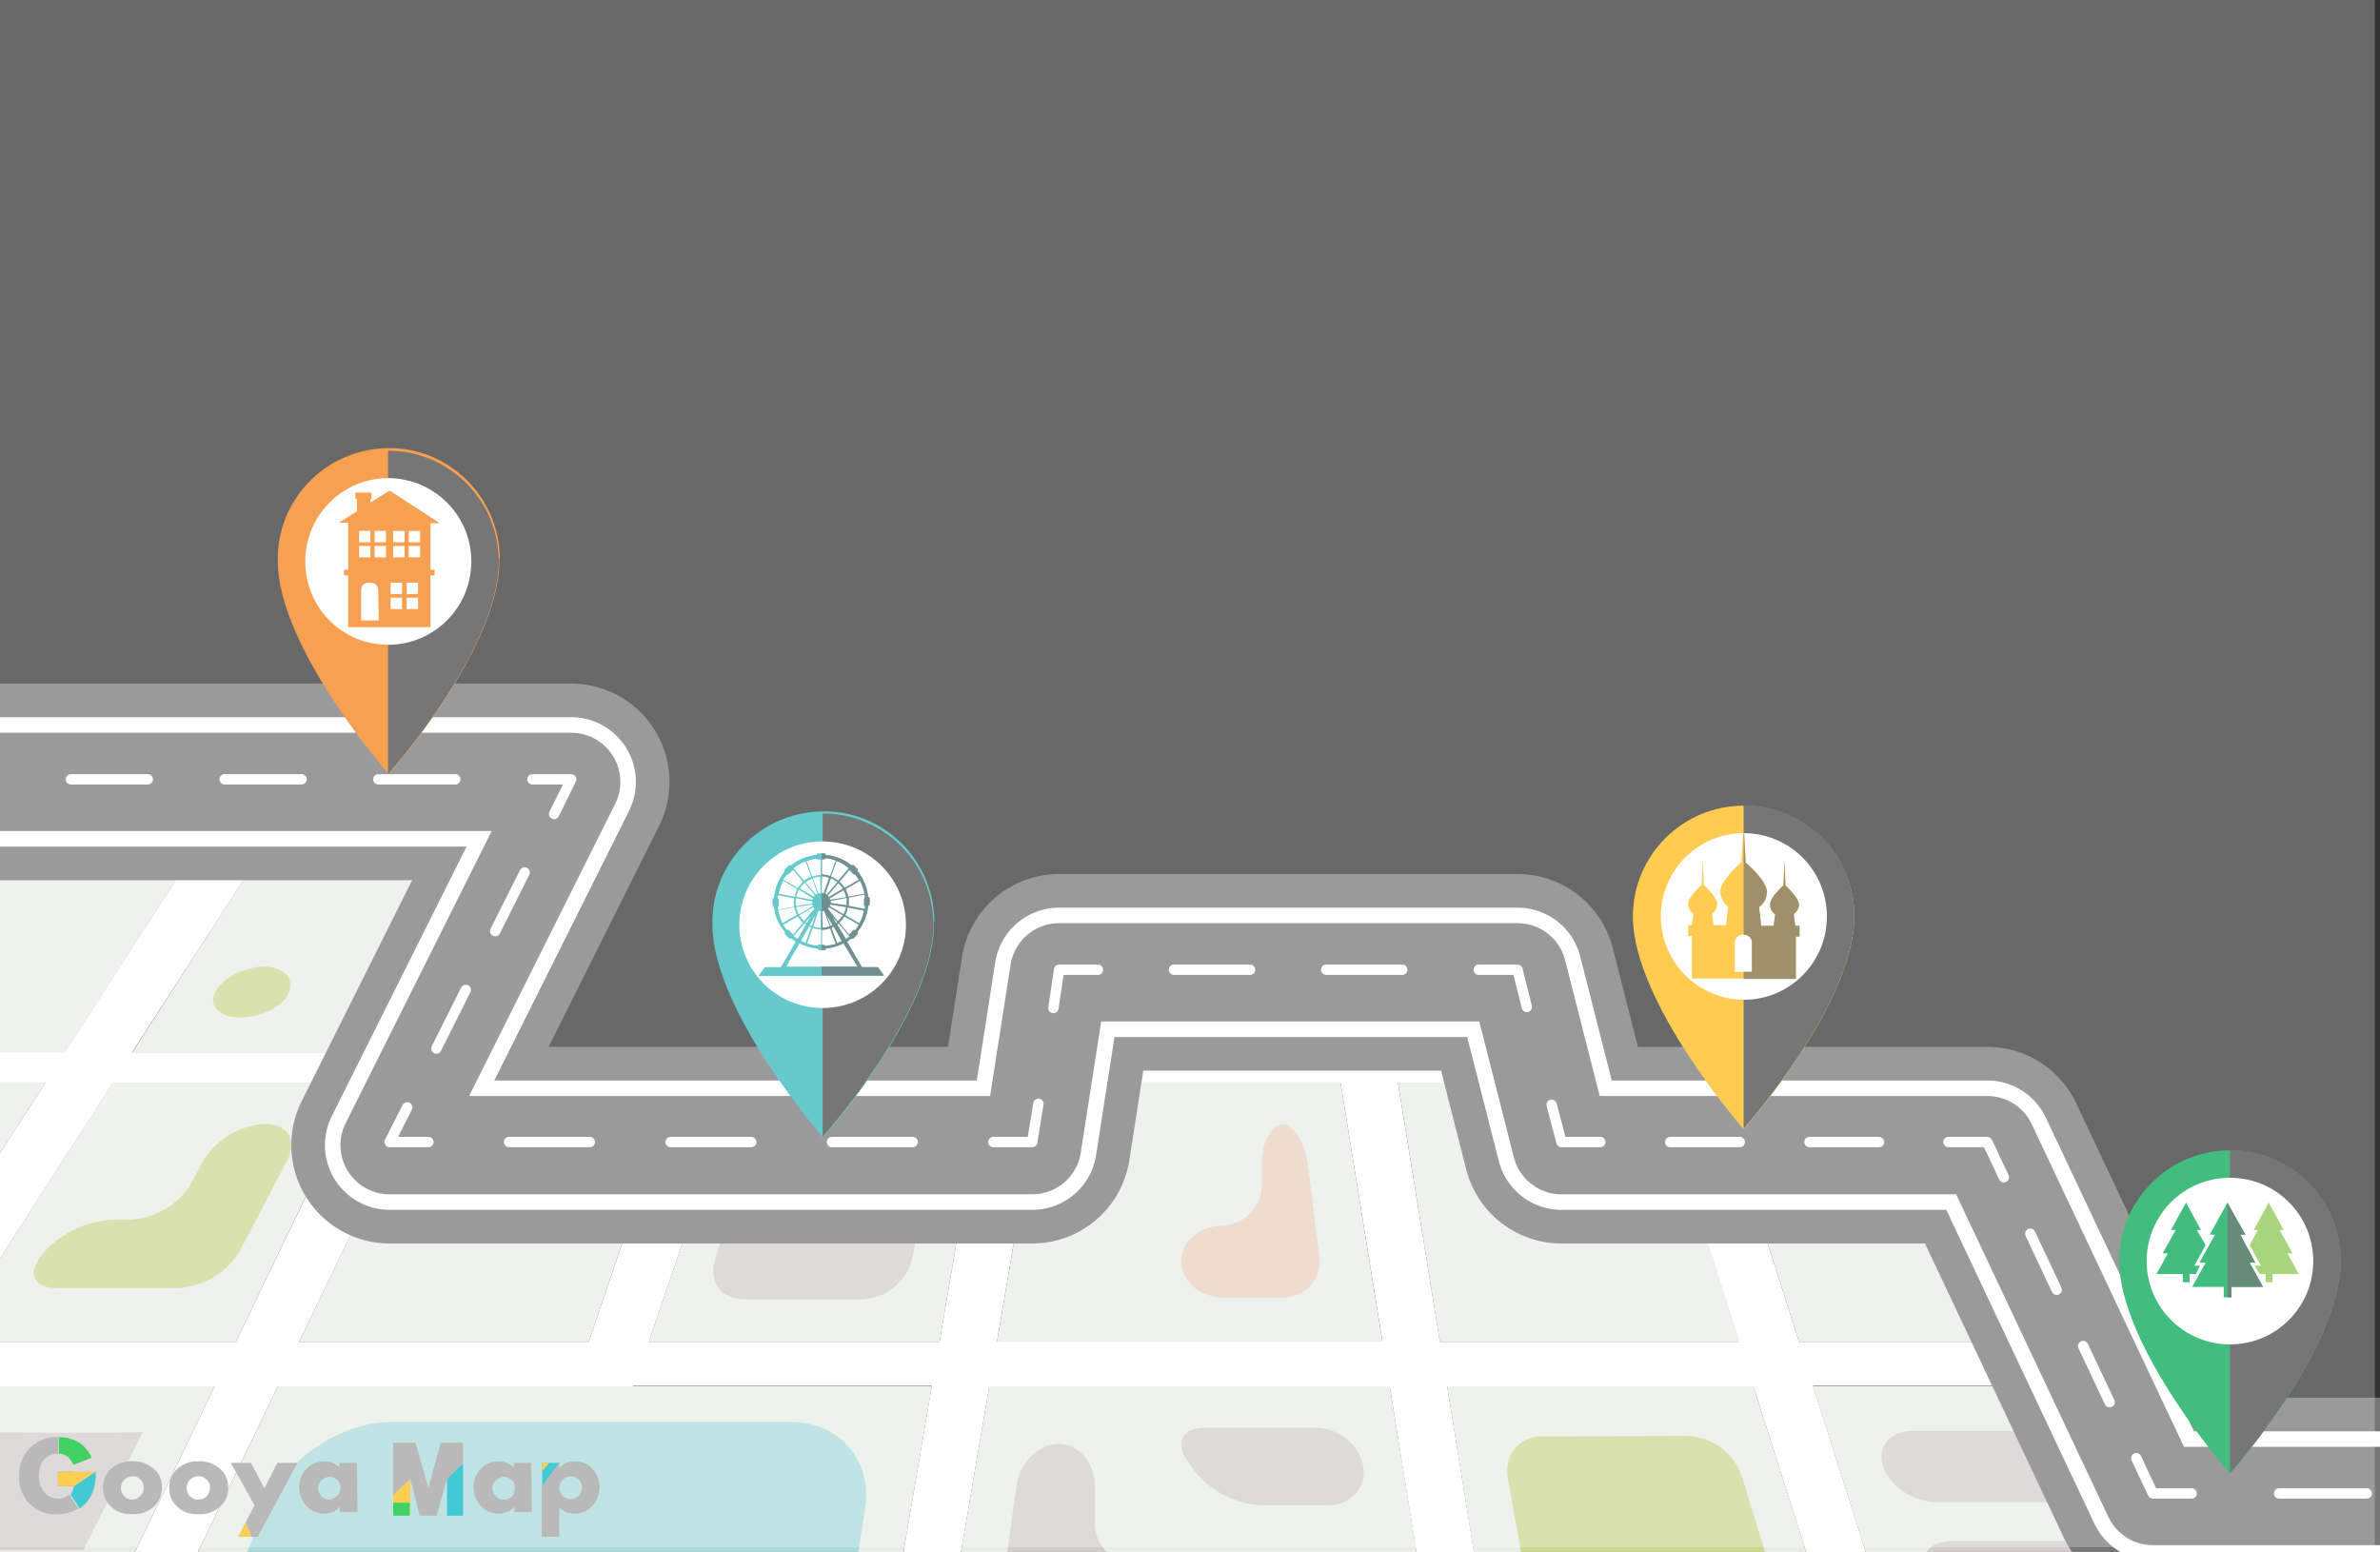 <svg xmlns="http://www.w3.org/2000/svg" xmlns:xlink="http://www.w3.org/1999/xlink" viewBox="0 0 460 300"><rect x="0" y="0" width="460" height="300" fill="#333333" stroke="none"/><style><![CDATA[.f{opacity:.7}.g{fill:#464646}.h{enable-background:new}.i{fill:#fff}.j{fill:#a0a0a0}.k{fill:#d1cdcc}.l{fill:#fdbb16}.m{fill:#e8ede5}.n{fill:#ccd793}.o{fill:#f67f14}.p{fill:#00b8c5}]]></style><defs><path id="A" d="M460 300H0V144.3l108.3 11.1-19.2 60.7 105.9 5.8 11.9-32.2 170.8 37.9 43.2 63.9 39.1-7z"/><path id="B" d="M-8.6 151.1h119l-35.1 70.2h124.2l5.2-33.4h88.6l8.5 33.4h82.3l32 67.8h65.8"/><path id="C" d="M75 87.1v62.5s21.4-24 21.4-41.1c0-11.8-9.6-21.4-21.4-21.4z"/></defs><clipPath id="D"><use xlink:href="#A"/></clipPath><g clip-path="url(#D)"><path d="M450.1 209.2l21.7 33.8v-69.4l-18.3-22.5h-40.9l33.8 52.4h19.4v5.7zM-12 241.5l20.8-32.3H-12zm17.3-90.4L-12 172.4v31.1h24.5l33.7-52.4z" class="m"/><path d="M471.8 380.6h-.2l-2.3-4.9-15.9-33.1h12.4v-13.8h-19l-29.3-61h48.4v-8.6h-52.6l-24.1-50H437l34.8 54V243L450 209.2h15.7v-5.8h-19.4l-33.7-52.3h40.9l18.3 22.4v-17.4L462 144l-3.3-3.9H.2l-3.3 3.9-8.9 11v17.4l17.4-21.3h40.8l-33.7 52.3H-12v5.8H8.8L-12 241.5v26.4h53.5l-29.3 60.9H-12v13.8H5.5L-12 379v12.4h483.8v-10.8zm-37.3-51.8h-64.7l-19.4-61h54.8l29.3 61zM401 259.3h-53.3l-15.9-50H377l24 50zm-258.6-50h47.7l-8.5 50h-56.2l17-50zm-28.6 50h-56l24.1-50h48.9l-17 50zm77.4 8.6h77.4l9.8 61h-97.6l10.4-61zm87.1-8.6l-8.1-50h50l15.9 50h-57.8zm121.3-108.2l33.7 52.3h-46.9l-25.2-52.3h38.4zm-50.6 0l25.2 52.3H330l-16.6-52.3H349zm-47.2 0l16.6 52.3h-49.1l-8.5-52.3h41zm-90.8 0h38.7l8.4 52.3h-56l8.9-52.3zm48.1 58.1l8.1 50h-74.5l8.5-50h57.9zM200 151.1l-8.9 52.3h-46.8l17.8-52.3H200zm-49.4 0l-17.8 52.3H84.7l25.2-52.3h40.7zm-91.3 0h38.4l-25.2 52.3h-47l33.8-52.3zm-69.7 108.2l32.2-50h47.9l-24.1 50h-56zm64.1 8.6h57.2l-20.7 60.9H24.3l29.4-60.9zm18.8 112.7H-.6l18.3-38h67.8L73.8 377l-1.3 3.6zm88.8-1.9l-.3 1.9H84.1l12.9-38h70.4l-6.1 36.1zm-59.6-49.9l20.7-61h57.7l-10.4 61h-68zm70.3 51.8l6.5-38h102.2l6.1 38H172zm107.7-112.7h59.2l19.4 61h-68.7l-9.9-61zm18.2 112.7l-.3-1.9-5.8-36.1h70.9l12.1 38h-76.9zm88.3 0l-1.1-3.5-11-34.5h67l18.3 38h-73.2z" class="i"/><g class="m"><path d="M69.7 209.2H21.8l-32.2 50.1h56zm402.1 54.1L437 209.2h-47.9l24.1 50.1h52.6v8.6h-48.4l29.3 60.9h19.1v13.8h-12.4l15.9 33.1 2.3 4.9h.2zM72.5 203.5l25.1-52.4H59.2l-33.7 52.4zm360.8 0l-33.7-52.4h-38.4l25.2 52.4zM-12 267.9v60.9h24.2l29.3-60.9zm144.8-64.4l17.8-52.4h-40.8l-25.1 52.4zm-75 55.8h56l17-50.1H81.9zm316.4-55.8L349 151.1h-35.7l16.6 52.4zm31 64.4h-54.8l19.4 60.9h64.7zM377 209.2h-45.2l15.9 50.1H401zm-266.1 58.7H53.7l-29.4 60.9h65.8zm167.4-8.6h57.9l-15.9-50.1h-50.1z"/><path d="M125.4 259.3h56.2l8.5-50.1h-47.7zm54.7 8.6H89.5l-10 60.9h90.2z"/></g><path d="M56 320.2c-9.3 0-14-7-10.3-15.6l6.1-14.2c3.7-8.6 14.4-15.6 23.7-15.6h77.4c9.4 0 15.8 7.5 14.3 16.8l-1.9 11.9c-1.5 9.2-10.4 16.8-19.8 16.8l-89.5-.1z" fill="#aadada"/><path d="M338.9 267.9h-59.2l9.8 60.9h68.8zm-20.5-64.4l-16.6-52.4h-40.9l8.4 52.4zm-127.3 0l8.9-52.4h-37.9l-17.8 52.4zm1.6 55.8h74.5l-8.1-50.1h-57.9zm65.5-55.8l-8.4-52.4h-38.7l-8.9 52.4zm10.4 64.4h-77.4l-10.4 60.9h97.7z" class="m"/><path d="M219.6 302.3c-4.4 0-8-3.5-8-7.8V287c0-4.4-3.2-8-7-8s-7.5 3.6-8.1 7.9l-3.7 26.5c-.6 3.7 1.9 7.2 5.6 7.8.4.1.9.1 1.3.1h62.6c3.6.2 6.6-2.6 6.7-6.2 0-.6 0-1.1-.2-1.7l-.7-3.8c-1-4.5-4.9-7.7-9.4-7.8l-39.1.5zm10-19.9c-2.6-3.5-1.1-6.5 3.3-6.5h21.4c4.4 0 8.5 3.4 9.2 7.5s-2.5 7.5-6.9 7.5h-12.8c-5-.3-9.6-2.6-12.8-6.5l-1.4-2z" class="k"/><path d="M298 277.6c-3.6-.1-6.6 2.7-6.7 6.3 0 .6 0 1.1.1 1.6l4.5 25.1c.9 4.5 4.8 7.7 9.4 7.9h33.5c4.4 0 6.9-3.5 5.7-7.7l-7.9-25.7c-1.6-4.4-5.7-7.4-10.3-7.6l-28.3.1z" class="n"/><path d="M364 283.4c-1.3-3.8 1.3-6.9 5.7-6.9h24.8c4.4 0 9.5 3.1 11.5 6.9s-.1 6.9-4.5 6.9h-27.1c-4.5 0-9.2-3.1-10.4-6.9zm7.8 21.9c-1.5-4.1.9-7.5 5.3-7.5h27.1c4.9.3 9.3 2.9 11.8 7l2.7 4.9c2.1 3.9.2 7-4.2 7h-30.8c-4.7-.2-8.9-3.2-10.7-7.5l-1.2-3.9z" class="k"/><path d="M171.2 229.2c4.4 0 8.6-3.1 9.4-6.8s-2.3-6.8-6.6-6.8h-19c-4.4 0-8.9 3.1-10.1 6.8s1.5 6.8 5.9 6.8h20.4z" class="o"/><path d="M149.6 232.6c-4.7.2-8.8 3.2-10.4 7.6l-1 3.3c-1.3 4.2 1.3 7.6 5.6 7.6h22.9c4.6-.2 8.5-3.4 9.6-7.9l.6-2.9c.8-3.4-1.2-6.8-4.6-7.7-.6-.1-1.2-.2-1.8-.2h-20.9z" class="k"/><path d="M11.6 248.9h23c4.8-.3 9.2-2.9 11.7-7.1l9.2-17.5c2.1-3.9.1-7.1-4.3-7.1h-.1c-4.8.3-9.2 2.9-11.8 7.1l-2.3 4.3c-2.5 4.2-6.9 6.8-11.8 7.1h-3.5c-5 .3-9.7 2.5-13.1 6.2l-.6.8c-2.8 3.4-1.5 6.2 2.9 6.2h.7z" class="n"/><path d="M433.6 276.7c2 .4 38.5 0 38.5 0v22.8h-27l-11.5-22.8zm-406 0c-2 .4-38.5 0-38.5 0v22.8h27l11.5-22.8z" class="k"/><path d="M247.8 217.3c2.2 0 4.5 3.6 5 7.9l2.2 17.5c.6 3.8-2 7.3-5.8 7.9-.4.1-.8.1-1.2.1h-11.7c-4.4 0-8-3.1-8-6.9s3.5-6.9 7.8-6.9c4.3-.1 7.8-3.7 7.8-8v-3.6c-.1-4.4 1.7-8 3.9-8z" fill="#ead0be"/><path d="M51 186.8c-3.7 0-8 2.2-9.4 4.9s.8 4.9 4.9 4.9 8.4-2.2 9.4-4.9-1.1-4.9-4.9-4.9z" class="n"/></g><defs><path id="E" d="M0 118.9h460V300H0z"/></defs><clipPath id="F"><use xlink:href="#E"/></clipPath><g clip-path="url(#F)" fill="none" stroke-linejoin="round"><use xlink:href="#B" stroke="#777" stroke-width="38"/><use xlink:href="#B" stroke="#fff" stroke-width="25"/><use xlink:href="#B" stroke="#777" stroke-width="19"/><g stroke="#fff" stroke-width="2" stroke-linecap="round"><path d="M13.7 150.6h81.8" stroke-dasharray="14.86,14.86"/><path d="M102.9 150.6h7.5l-3.3 6.7"/><path d="M101.4 168.6l-19.9 39.7" stroke-dasharray="12.69,12.69"/><path d="M78.7 214l-3.4 6.7h7.5"/><path d="M98.4 220.7h85.8" stroke-dasharray="15.6,15.6"/><path d="M192 220.7h7.5l1.2-7.4m2.9-18.5l1.1-7.4h7.5"/><path d="M226.9 187.4h51.5" stroke-dasharray="14.71,14.71"/><path d="M285.8 187.4h7.5l1.8 7.2m4.8 18.9l1.9 7.2h7.5"/><path d="M322.8 220.7h47.1" stroke-dasharray="13.46,13.46"/><path d="M376.6 220.7h7.5l3.2 6.8"/><path d="M392.4 238.4l17.9 38" stroke-dasharray="12,12"/><path d="M412.9 281.8l3.2 6.8h7.5"/><path d="M440.5 288.6h25.4" stroke-dasharray="16.93,16.93"/></g></g><path d="M96.5 108.5c0 17-21.4 41.1-21.4 41.1s-21.4-24.5-21.4-41.1c-.3-11.8 9.1-21.6 21-21.9 11.8-.3 21.6 9.1 21.9 21-.1.3-.1.6-.1.9z" class="o"/><use xlink:href="#C" class="f g h"/><path d="M91.1 108.5c0 8.9-7.2 16.1-16.1 16.1s-16-7.2-16-16.1 7.2-16.1 16-16.1c8.9 0 16.1 7.2 16.1 16.1z" class="i"/><path d="M452.4 243.7c0 17-21.4 41.1-21.4 41.1s-21.4-24.5-21.4-41.1c0-11.8 9.6-21.4 21.4-21.4s21.4 9.5 21.4 21.4z" fill="#00a651"/><use xlink:href="#C" x="356" y="135.1" class="f g h"/><path d="M447.1 243.7c0 8.9-7.2 16.1-16.1 16.1s-16.1-7.2-16.1-16.1 7.2-16.1 16.1-16.1 16.1 7.2 16.1 16.1z" class="i"/><path d="M180.5 178.7c0 17-21.4 41.1-21.4 41.1s-21.4-24.4-21.4-41.1c-.3-11.8 9.1-21.6 21-21.9s21.6 9.1 21.9 21c-.1.3-.1.6-.1.9z" fill="#30b8bb"/><use xlink:href="#C" x="84" y="70.1" class="f g h"/><path d="M175.1 178.7c0 8.9-7.2 16.1-16.1 16.1s-16.1-7.2-16.1-16.1 7.2-16.1 16-16.1c9 0 16.2 7.2 16.2 16.1 0-.1 0 0 0 0z" class="i"/><path d="M358.4 177.1c0 17-21.4 41.1-21.4 41.1s-21.4-24.4-21.4-41.1c0-11.8 9.6-21.4 21.4-21.4s21.4 9.5 21.4 21.4z" fill="#ffba14"/><use xlink:href="#C" x="262" y="68.5" class="f g h"/><path d="M353.1 177.1c0 8.9-7.2 16.1-16 16.1S321 186 321 177.1s7.2-16.1 16-16.1c8.9 0 16.1 7.2 16.1 16.1z" class="i"/><path d="M336.9 161l-.3 5.6c-1 .9-4.1 3.8-4.1 5.6 0 1.2.6 2.3 1.5 3l-.4 3.6h-2.4l-.3-2.2c.6-.5 1-1.2 1-1.9 0-1.2-2-3.1-2.6-3.7l-.2-4.9-.2 4.9c-.7.6-2.6 2.5-2.6 3.7 0 .8.4 1.5 1 1.9l-.3 2.2h-.7v2.1h.7v8.2h20.1V181h.7v-2.1h-.8l-.3-2.2c.6-.5 1-1.2 1-1.9 0-1.2-2-3.1-2.6-3.7l-.2-4.9-.2 4.9c-.7.6-2.6 2.5-2.6 3.7 0 .8.4 1.5 1 1.9l-.3 2.2h-2.4l-.4-3.6c1-.7 1.5-1.8 1.5-3 0-1.8-3-4.7-4.1-5.6l-.3-5.6h-.2v-.1zm1.7 21.2v5.6h-3.3v-5.6c0-.9.7-1.6 1.7-1.6a1.58 1.58 0 0 1 1.6 1.6z" fill="#ffba14"/><path d="M338.6 182.2v5.6H337v1.4h10.1V181h.7v-2.1h-.8l-.3-2.2c.6-.5 1-1.2 1-1.9 0-1.2-2-3.1-2.6-3.7l-.2-4.9-.2 4.9c-.7.6-2.6 2.5-2.6 3.7 0 .8.4 1.5 1 1.9l-.3 2.2h-2.4l-.4-3.6c1-.7 1.5-1.8 1.5-3 0-1.8-3-4.7-4.1-5.6l-.3-5.6h-.1v19.6c.9-.1 1.7.6 1.6 1.5z" class="f g h"/><path d="M31.3 287.5c0 1.3-.5 2.5-1.3 3.4-1.2 1.2-2.8 1.8-4.4 1.7-1.7.1-3.3-.5-4.4-1.7-.9-1-1.3-2.2-1.3-3.5 0-1.2.5-2.4 1.3-3.3 1.2-1.2 2.8-1.8 4.5-1.7 1.6-.1 3.2.6 4.3 1.7.9.9 1.3 2.1 1.3 3.4zm-3.5 0c0-.6-.2-1.2-.6-1.6s-1-.7-1.6-.6c-.7 0-1.3.3-1.7.8-.7.8-.7 2.1 0 2.9.4.5 1 .8 1.7.8 1.2-.1 2.2-1.1 2.2-2.3zm16.3 0c0 1.3-.4 2.5-1.3 3.4-1.2 1.2-2.8 1.8-4.4 1.7-1.7.1-3.3-.5-4.4-1.7-.9-.9-1.3-2.2-1.3-3.5 0-1.2.5-2.4 1.3-3.3 1.2-1.2 2.8-1.8 4.5-1.7 1.6-.1 3.2.6 4.3 1.7.9.9 1.3 2.1 1.3 3.4zm-3.5 0c0-.6-.2-1.2-.7-1.6-.4-.4-1-.7-1.6-.6-.7 0-1.3.3-1.7.8-.7.8-.7 2.1 0 2.9.4.5 1 .8 1.7.8.6 0 1.2-.2 1.6-.6.5-.6.7-1.2.7-1.7zm28.5 4.7h-3.4v-1.1c-.3.4-.6.7-1 .9-.6.3-1.3.5-2 .5-1.2 0-2.3-.4-3.2-1.2-2.1-2-2.3-5.4-.2-7.5l.2-.2c.9-.8 2-1.2 3.1-1.2.7 0 1.3.1 1.9.4a4.44 4.44 0 0 1 1.1.8v-.9H69l.1 9.5zm-3.3-4.7c0-.6-.2-1.1-.6-1.5s-1-.6-1.5-.6c-.6 0-1.2.3-1.7.8a2.13 2.13 0 0 0 0 2.8c.4.5 1 .8 1.7.8 1.2-.2 2.1-1.1 2.1-2.3zm37 4.7h-3.4v-1.1c-.3.4-.6.7-1 .9-.6.3-1.3.5-2 .5-1.2 0-2.3-.4-3.2-1.2-2.1-2-2.3-5.4-.2-7.5l.2-.2c.8-.8 2-1.2 3.1-1.2.7 0 1.3.1 1.9.4a4.44 4.44 0 0 1 1.1.8v-.9h3.4l.1 9.5zm-3.3-4.7c0-.6-.2-1.1-.6-1.5s-1-.6-1.5-.6c-.6 0-1.2.3-1.7.8a2.13 2.13 0 0 0 0 2.8c.4.5 1 .8 1.7.8.6 0 1.1-.2 1.6-.6.3-.6.5-1.2.5-1.7z" class="j"/><path d="M14.2 287.2h-3v-2.8h2.9" fill="#777"/><path d="M53.6 282.7l-2.5 4.9-2.6-4.9h-3.9l4.6 8.2L46 297l1.5-2.7 1.1 2.7h1.2l7.7-14.3z" class="j"/><path d="M46 297h2.6l-1.1-2.7z" class="l"/><path d="M15.6 279a5.3 5.3 0 0 0-1.5-.8c-.9-.3-1.8-.5-2.7-.5v3.2c.7 0 1.3.3 1.8.7.4.4.7.8.9 1.3 0 .1.1.1.1.2l3.5-1.4c-.4-1-1.2-2-2.1-2.7z" fill="#00c12d"/><path d="M11.3 289.6c-.9 0-1.9-.3-2.5-1-.9-.9-1.3-2.1-1.3-3.3a6.28 6.28 0 0 1 .3-1.9c.4-1.5 1.8-2.5 3.3-2.5h.2v-3.2c-2.2-.1-4.3.8-5.8 2.4-1.2 1.4-1.9 3.3-1.8 5.2-.1 1.7.5 3.4 1.5 4.7 1.4 1.8 3.6 2.8 5.9 2.6 1.5 0 2.9-.4 4.1-1.1l-1.9-2.7c-.4.5-1.2.8-2 .8z" class="j"/><path d="M15.4 291.5c1.2-.8 2.1-2 2.6-3.4.4-1.2.6-2.5.5-3.7l-4.2 2.8c-.1.6-.3 1.1-.7 1.6" class="p"/><path d="M14.1 284.4h-2.9v2.8h3l4.3-2.8z" class="l"/><path d="M104.8,287.2v-4.5h3.4" class="p"/><path d="M104.8,284.3v-1.6h1.4" class="l"/><path d="M114.3 283.6c-.9-.8-2-1.2-3.2-1.2-.7 0-1.4.1-2 .5-.4.2-.7.5-1 .9v-1.1l-3.4 4.5v9.8h3.4v-5.7a4.44 4.44 0 0 0 1.1.8c.6.3 1.3.4 1.9.4 1.1 0 2.2-.4 3.1-1.2 2.1-2 2.3-5.4.2-7.5 0 0-.1-.1-.1-.2zm-2.3 5.3c-.8.9-2.1 1-3.1.3-.5-.4-.8-1-.8-1.7a2.22 2.22 0 0 1 2.2-2.2c.6 0 1.2.3 1.7.8.3.4.5.9.5 1.4s-.2 1-.5 1.4z" class="j"/><path d="M79.3 285.8v6.9H76v-4" class="l"/><path d="M85.2 278.8l-2.4 8.7-2.5-8.7H76v10.1l3.3-3.1 1.8 7.1h3.3l2-7.1 3.1-3v-4z" class="j"/><path d="M86.4 285.8v7.1h3.1v-10.1z" class="p"/><path d="M76,290.4v2.5h3.2v-2.5H76z" fill="#00c12d"/><path d="M437.4 248.7l-2.6-4.7h1.1l-2.9-5.4h1l-3.5-6.2-3.4 6.2h1l-3 5.4h1.2l-2.6 4.7h6.1v2h1.5v-2zm-14.2-.9v-1.6h1.2l.8-1.6h-1.1l2.2-4-1.7-2.9h.8l-2.9-5.3-2.9 5.3h.9l-2.5 4.5h1l-2.2 4h5.1v1.6z" fill="#00a651"/><path d="M442.1 242.2h1l-2.5-4.5h.8l-2.9-5.3-2.9 5.3h.8l-1.6 2.9 2.2 4h-1.2l.9 1.6h1.2v1.6h1.3v-1.6h5.1z" fill="#8bc751"/><path d="M431.3 250.7v-2h6.1l-2.6-4.7h1.1l-2.9-5.4h1l-3.5-6.2v18.3z" class="f g h"/><path d="M83.2 101.1H85l-9.7-6.3-3.7 2.3v-.7h.2v-1.2h-3.1v1.2h.3v2.4l-3.5 2.2h1.8v9.1h-.8v1.1h.8v10h15.9v-10h.8v-1.1h-.8v-9zm-4.2 1.5h2.2v2.2H79v-2.2zm0 2.9h2.2v2.2H79v-2.2zm-3-2.9h2.2v2.2H76v-2.2zm0 2.9h2.2v2.2H76v-2.2zm-3.6-2.9h2.2v2.2h-2.2v-2.2zm0 2.9h2.2v2.2h-2.2v-2.2zm-3-2.9h2.2v2.2h-2.2v-2.2zm0 2.9h2.2v2.2h-2.2v-2.2zm3.8 14.4h-3.4V114c0-.8.6-1.4 1.4-1.4h.5c.8 0 1.4.6 1.4 1.4l.1 5.9zm4.5-2.2h-2.2v-2.2h2.2v2.2zm0-2.9h-2.2v-2.2h2.2v2.2zm3.1 2.9h-2.2v-2.2h2.2v2.2zm0-2.9h-2.2v-2.2h2.2v2.2z" class="o"/><path d="M169.7 186.9h-3.1l-2.4-4.1c-.1-.3-.3-.5-.5-.8.3-.2.5-.4.8-.6h.4l.9-.9v-.5a9.67 9.67 0 0 0 2-4.9l.3-.3v-1.3l-.3-.2a9.67 9.67 0 0 0-2-4.9v-.4l-.9-.9-.4.1a7.2 7.2 0 0 0-2.7-1.5c-.7-.3-1.5-.4-2.2-.5l-.2-.3h-1.3l-.3.3a9.67 9.67 0 0 0-4.9 2h-.4l-.9.9v.4a9.67 9.67 0 0 0-2 4.9l-.3.3v1.3l.3.3c.1 1.3.6 2.6 1.3 3.7.2.4.5.7.8 1.1v.4l.9.9h.4c.3.2.5.4.8.6l-2.1 3.6-.8 1.3h-3.1l-1.2 1.7h24.2l-1.1-1.7zm-10.1-4.1l-.2-.2h-.5v-2.9a4.53 4.53 0 0 0 1.6-.3l1.1 3c-.7.2-1.4.3-2 .4zm-3.6-.5l1.1-3c.5.2 1 .3 1.6.3v2.9h-.5l-.2.2c-.7 0-1.4-.2-2-.4zm-2.7-1.7l-.9-.9h-.3c-.3-.3-.5-.6-.7-1l2.8-1.6c.3.4.6.9 1 1.2l-1.9 2.3zm1.2-3.7l2.7-1.6c.1.1.1.2.2.3l-2 2.4c-.3-.3-.6-.7-.9-1.1zm-4.2-3.4c0-.2 0-.4.1-.5l3.1.6c-.1.5-.1 1.1 0 1.6l-3.1.6c0-.2 0-.4-.1-.5l.2-.2v-1.3l-.2-.3zm16.9 1.6c0 .2 0 .4-.1.5l-3.1-.6c.1-.5.1-1.1 0-1.6l3.1-.6c0 .2.1.4.1.5l-.2.2v1.3l.2.3zm-2.2 4.6l-.9.9-1.9-2.3c.4-.3.7-.8 1-1.2l2.8 1.6c-.2.4-.5.7-.7 1.1l-.3-.1zm-9.5-9.1l2 2.4c-.1.1-.2.2-.2.3l-2.7-1.6c.2-.4.5-.7.9-1.1zm7.4 1.2l-2.7 1.6c-.1-.1-.1-.2-.2-.3l2-2.4c.3.3.7.6.9 1.1zm.8 2.5v.7l-3.1-.5v-.4l3.1-.6v.8zm-3.3.5l3.1.5c-.1.5-.3.9-.5 1.4l-2.7-1.6c.1-.1.1-.2.1-.3zm0-.9c0-.1-.1-.2-.1-.3l2.7-1.6c.2.4.4.9.5 1.4l-3.1.5zm-1.8-1.3c-.1 0-.2 0-.4.1l-1.1-3c.5-.2.9-.2 1.4-.3l.1 3.2zm-.6.1c-.1.1-.2.1-.3.2l-2-2.4c.4-.3.8-.5 1.3-.7l1 2.9zm-.9.9c0 .1-.1.2-.1.3l-3.1-.6c.1-.5.3-.9.5-1.4l2.7 1.7zm1.1 2.4c.1 0 .2.1.4.1v3.2c-.5 0-1-.1-1.4-.3l1-3zm-1.3 2.9l-.4-.1c.4-.6.7-1.3 1.1-1.9l-.7 2zm2-2.8c.1 0 .2 0 .4-.1l1.1 3c-.5.2-.9.2-1.4.3l-.1-3.2zm.9.8c.4.6.7 1.2 1.1 1.9l-.4.1-.7-2zm1 .1l1 1.2-.2.2c-.3-.5-.5-1-.8-1.4zm-.8-1.4c.1-.1.2-.2.2-.3l2.7 1.6c-.3.4-.6.8-1 1.1l-1.9-2.4zm3.4 1.2c.3-.5.4-1 .5-1.5l3.1.6a10.64 10.64 0 0 1-.9 2.5l-2.7-1.6zm.5-3.5c-.1-.5-.3-1-.5-1.5l2.8-1.6c.4.8.8 1.6.9 2.5l-3.2.6zm-.6-1.7c-.3-.5-.6-.9-1-1.2l1.9-2.3.9.9h.2c.3.3.5.7.7 1l-2.7 1.6zm-1.3-1.4c-.4-.3-.9-.6-1.4-.8l1.1-3c.8.3 1.6.8 2.3 1.4l-2 2.4zm-.2.3l-2 2.4c-.1-.1-.2-.1-.3-.2l1.1-3c.4.2.8.5 1.2.8zm-2.6 2.1c-.1 0-.2-.1-.4-.1v-3.2c.5 0 1 .1 1.4.3l-1 3zm-1.1-6.5h.5v3a4.53 4.53 0 0 0-1.6.3l-1.1-3c.6-.2 1.3-.4 2-.4l.2.1zm-1.3 3.3c-.5.2-.9.5-1.4.8l-2-2.4c.7-.6 1.5-1 2.3-1.3l1.1 2.9zm-4.4-.4l.9-.9 1.9 2.3c-.4.4-.7.8-1 1.2l-2.8-1.6c.2-.4.5-.7.7-1h.3zm1.7 2.8c-.3.5-.4 1-.5 1.5l-3.1-.6a10.64 10.64 0 0 1 .9-2.5l2.7 1.6zm-.3 2.5c0-.2 0-.5.1-.7l3.1.6v.4l-3.1.5c-.1-.3-.1-.5-.1-.8zm3.2.5c0 .1.1.2.1.3l-2.7 1.6c-.2-.4-.4-.9-.5-1.4l3.1-.5zm-.3 2.2l-.8 1.4-.2-.2 1-1.2zm.1 2.2l-1.1 3c-.3-.1-.6-.3-.9-.4l1.6-2.8a.76.76 0 0 0 .4.2zm5 3l-1.1-3a.76.76 0 0 0 .4-.2l1.6 2.8c-.3.2-.6.3-.9.4zm0-3.6l.3-.2 2.1 2.5a3.04 3.04 0 0 1-.7.5l-1.7-2.8zm-.3-12.3l-1.1 3c-.5-.2-1-.3-1.6-.3v-3h.5l.2-.2c.3 0 .6.1.9.1.4.1.8.3 1.1.4zm-11.1 9.6l3.1-.6c.1.5.3 1 .5 1.5l-2.8 1.6c-.3-.8-.6-1.6-.8-2.5zm3 5l2.1-2.5.3.2-1.6 2.8c-.3-.1-.6-.3-.8-.5zm.7 2.2l.4-.8c1 .5 2.2.9 3.4 1l.3.3h1.3l.2-.3c.3 0 .6-.1.8-.1.9-.2 1.8-.5 2.6-.9l2.7 4.5H152c.6-1.2 1.3-2.5 2.1-3.7z" fill="#30b8bb"/><path d="M169.7 186.9h-3.1l-2.4-4.1c-.1-.3-.3-.5-.5-.8.3-.2.5-.4.8-.6h.4l.9-.9v-.5a9.67 9.67 0 0 0 2-4.9l.3-.3v-1.3l-.3-.2a9.67 9.67 0 0 0-2-4.9v-.4l-.9-.9-.4.1a7.2 7.2 0 0 0-2.7-1.5c-.7-.3-1.5-.4-2.2-.5l-.2-.3h-.6v18.7h.6l.2-.3c.3 0 .6-.1.8-.1.9-.2 1.8-.5 2.6-.9l2.7 4.5h-6.9v1.7h12.1l-1.2-1.6zm-4.4-7.2h-.3l-.9.9-1.9-2.3c.4-.3.7-.8 1-1.2l2.8 1.6c-.2.4-.5.7-.7 1zm-4.8-5.2v-.4l3.1-.6v1.4l-3.1-.4zm3.1.8c-.1.5-.3.9-.5 1.4l-2.7-1.6c0-.1.1-.2.1-.3l3.1.5zm-3.1-1.4c0-.1-.1-.2-.1-.3l2.7-1.6c.2.4.4.9.5 1.4l-3.1.5zm-.3-.6c-.1-.1-.1-.2-.2-.3l2-2.4c.4.3.7.7.9 1.1l-2.7 1.6zm-.4-.4c-.1-.1-.2-.1-.3-.2l1.1-3c.5.2.9.4 1.3.7l-2.1 2.5zm1.1 5.9l-.4.1-.7-2c.4.6.7 1.2 1.1 1.9zm-.1-1.8l1 1.2-.2.2c-.3-.5-.5-1-.8-1.4zm-.8-1.4c.1-.1.2-.2.2-.3l2.7 1.6c-.3.4-.6.8-1 1.1l-1.9-2.4zm6.1 2.9l-2.8-1.6c.3-.5.4-1 .5-1.5l3.1.6c0 .8-.3 1.7-.8 2.5zm1.1-5l-.2.2v1.3l.2.2c0 .2 0 .4-.1.5l-3.1-.6c.1-.5.1-1.1 0-1.6l3.1-.6c0 .3.1.4.1.6zm-.1-.8l-3.1.6c-.1-.5-.3-1-.5-1.5l2.8-1.6.8 2.5zM165 169h.2c.3.3.5.6.8 1l-2.8 1.6c-.3-.5-.6-.9-1-1.2l1.9-2.3.9.9zm-.9-1.2l-2.1 2.4c-.4-.3-.9-.6-1.4-.8l1.1-3c.9.3 1.7.8 2.4 1.4zm-5.2-1.7h.5l.2-.2c.3 0 .6.1.9.1l1.1.3-1.1 3c-.5-.2-1-.3-1.6-.3v-2.9zm0 3.3c.5 0 1 .1 1.4.3l-1.1 3c-.1 0-.2-.1-.4-.1l.1-3.2zm0 6.7c.1 0 .2 0 .4-.1l1.1 3c-.5.2-.9.2-1.4.3l-.1-3.2zm.6 6.7l-.2-.2h-.5v-2.9a4.53 4.53 0 0 0 1.6-.3l1.1 3c-.6.2-1.3.3-2 .4zm2.3-.5l-1.1-3a.76.76 0 0 0 .4-.2l1.6 2.8c-.3.1-.6.3-.9.4zm0-3.6l.3-.2 2.1 2.5a3.04 3.04 0 0 1-.7.5l-1.7-2.8z" class="f g h"/><path d="M-1-1h460v300H-1z" opacity=".26" class="i"/></svg>